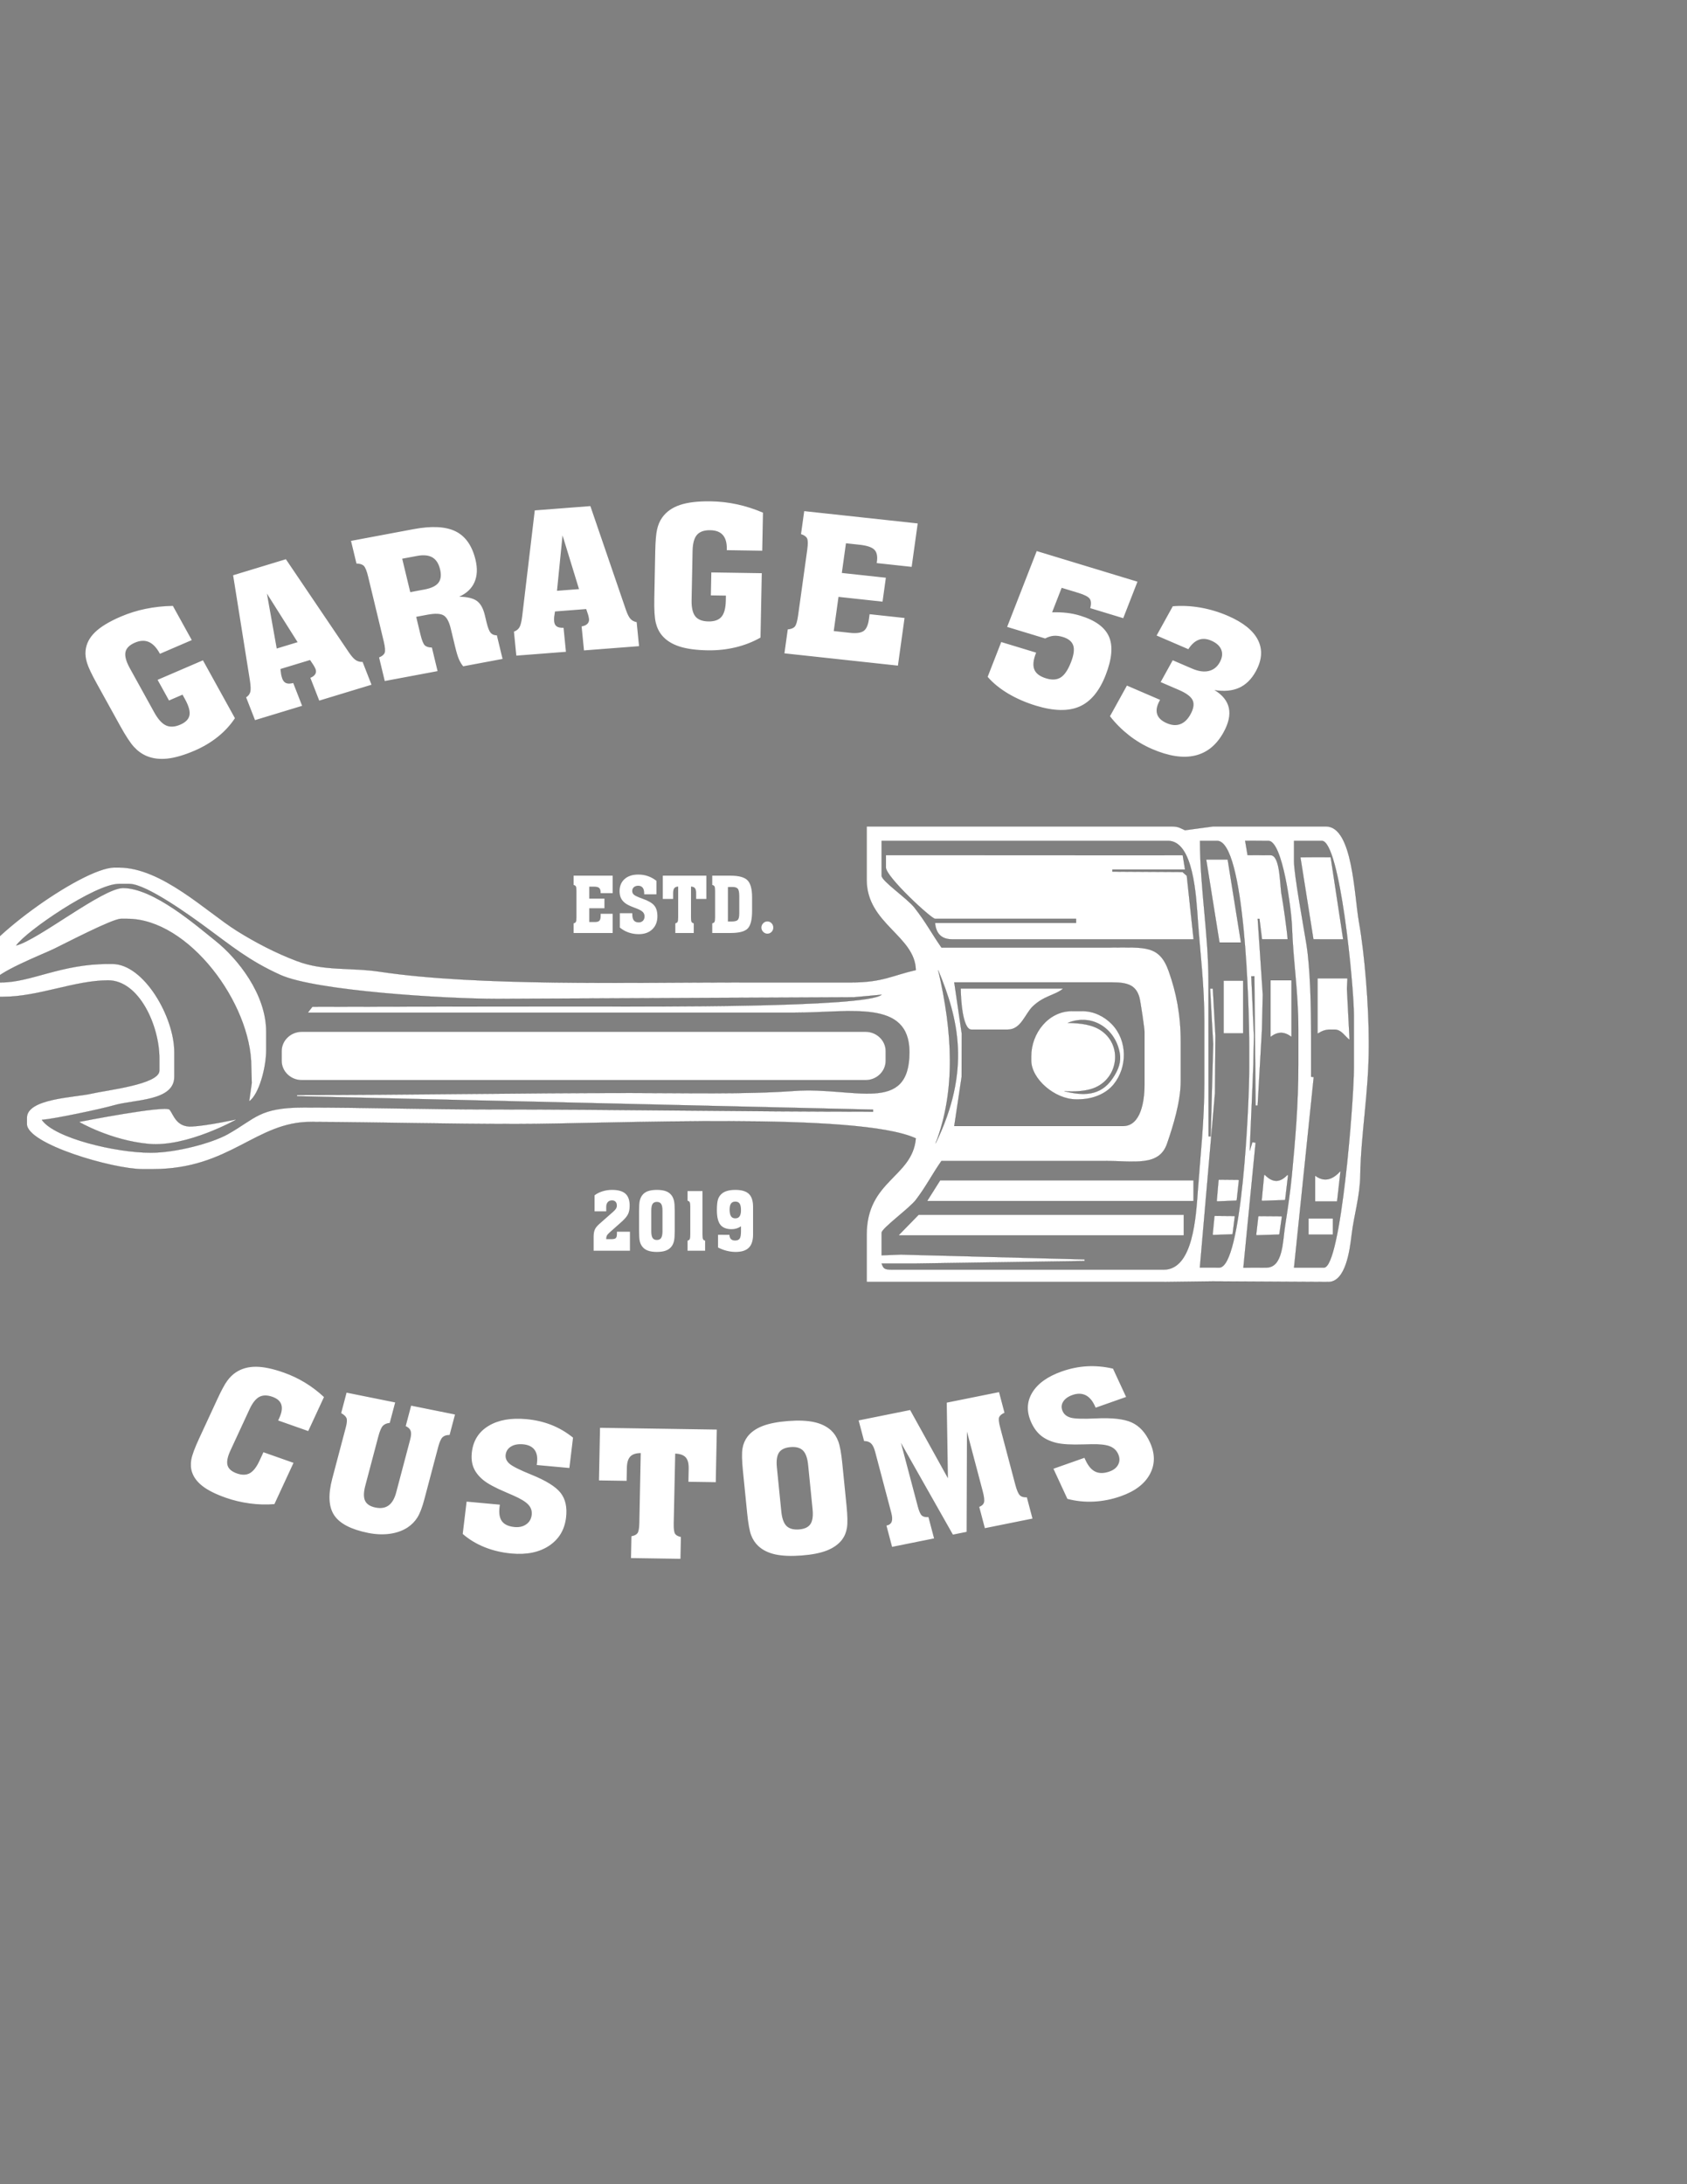 <?xml version="1.0" encoding="UTF-8" standalone="no"?>
<svg
   xmlns:dc="http://purl.org/dc/elements/1.1/"
   xmlns:cc="http://creativecommons.org/ns#"
   xmlns:rdf="http://www.w3.org/1999/02/22-rdf-syntax-ns#"
   xmlns:svg="http://www.w3.org/2000/svg"
   xmlns="http://www.w3.org/2000/svg"
   xmlns:sodipodi="http://sodipodi.sourceforge.net/DTD/sodipodi-0.dtd"
   xmlns:inkscape="http://www.inkscape.org/namespaces/inkscape"
   id="b1ebf38a-540d-11ea-92ae-0242ac11000e"
   version="1.1"
   width="612.0pt"
   viewBox="0 0 612.0 792.0"
   height="792.0pt"
   inkscape:version="0.91 r13725"
   sodipodi:docname="GARAGE-53.svg">
  <rect x="0" y="0" width="612.0" height="792.0" fill="#808080" stroke="none"/>
  <sodipodi:namedview
     pagecolor="#ffffff"
     bordercolor="#666666"
     borderopacity="1"
     objecttolerance="10"
     gridtolerance="10"
     guidetolerance="10"
     inkscape:pageopacity="0"
     inkscape:pageshadow="2"
     inkscape:window-width="1366"
     inkscape:window-height="653"
     id="namedview14"
     showgrid="false"
     inkscape:zoom="0.47676768"
     inkscape:cx="69.375828"
     inkscape:cy="359.34828"
     inkscape:window-x="0"
     inkscape:window-y="30"
     inkscape:window-maximized="1"
     inkscape:current-layer="g4142" />
  <defs
     id="defs23" />
  <g
     id="g2" />
  <g
     id="g14"
     transform="matrix(0.015,0,0,0.015,-1295.144,-726.042)"
     inkscape:export-filename="/home/vaishakh/Documents/Other Docs/Projects-Web/Project-8-Garage/Project-file/src/img/icons/logo-compress.png"
     inkscape:export-xdpi="95.449997"
     inkscape:export-ydpi="95.449997">
    <g
       id="g4142"
       inkscape:export-filename="/home/vaishakh/Documents/Other Docs/Projects-Web/Project-8-Garage/Project-file/src/img/icons/logo-compress.png"
       inkscape:export-xdpi="95.449997"
       inkscape:export-ydpi="95.449997">
      <g
         id="g4149"
         inkscape:export-filename="/home/vaishakh/Documents/Other Docs/Projects-Web/Project-8-Garage/Project-file/src/img/icons/logo-compress.png"
         inkscape:export-xdpi="95.449997"
         inkscape:export-ydpi="95.449997"
         transform="matrix(12.915,0,0,12.4,102686.66,95228.019)"
         style="fill:#ffffff">
        <path
           id="path4"
           d="m -1084.103,-2443.41 c -9.623,-18.128 -15.759,-31.545 -18.288,-40.168 -2.62,-8.652 -3.57,-16.728 -2.818,-24.313 1.269,-13.183 7.129,-25.147 17.64,-35.781 10.51,-10.634 26.472,-20.714 47.916,-30.324 14.95,-6.7 30.584,-11.825 46.932,-15.318 16.348,-3.493 33.38,-5.412 50.975,-5.701 l 35.382,66.655 -59.615,26.716 -0.687,-1.295 c -5.977,-11.259 -12.789,-18.52 -20.405,-21.867 -7.616,-3.346 -16.158,-2.864 -25.777,1.447 -10.293,4.613 -16.183,10.806 -17.699,18.524 -1.486,7.774 1.238,18.191 8.2,31.309 l 45.691,86.078 c 7.022,13.229 14.309,21.671 21.892,25.382 7.552,3.654 16.489,3.203 26.782,-1.41 10.048,-4.503 15.845,-10.585 17.3,-18.276 1.454,-7.69 -1.299,-18.164 -8.381,-31.506 l -4.632,-8.726 -25.304,11.34 -21.366,-40.252 84.919,-38.056 59.885,112.818 c -8.529,13.509 -19.238,25.625 -32.066,36.322 -12.828,10.697 -27.314,19.698 -43.428,26.919 -19.422,8.704 -36.398,13.873 -50.989,15.533 -14.62,1.604 -27.742,-0.111 -39.363,-5.287 -8.586,-3.887 -16.298,-9.7 -23.135,-17.438 -6.868,-7.794 -15.501,-21.486 -25.96,-41.19 l -43.599,-82.137 z m 296.184,71.057 -16.645,-44.417 c 4.046,-2.671 6.681,-6.221 7.799,-10.549 1.14,-4.269 0.821,-11.853 -0.782,-22.673 l -31.387,-204.769 98.808,-31.261 118.28,182.113 c 4.843,7.345 9.143,12.277 12.704,14.662 3.583,2.443 7.843,3.613 12.692,3.47 l 16.645,44.417 -97.841,30.956 -16.645,-44.417 c 4.314,-1.762 7.329,-4.107 9.086,-7.114 1.734,-3.066 1.958,-6.317 0.605,-9.93 -0.333,-0.888 -0.819,-1.993 -1.459,-3.314 -0.617,-1.262 -1.343,-2.623 -2.178,-4.081 l -6.6,-10.3 -55.495,17.558 1.323,10.843 c 0.43,1.918 0.814,3.519 1.129,4.744 0.337,1.284 0.694,2.43 1.071,3.437 1.665,4.442 4.088,7.253 7.314,8.55 3.248,1.357 7.602,1.239 13.105,-0.238 l 16.645,44.417 -88.173,27.896 z m 40.625,-139.58 39.123,-12.378 -57.498,-94.756 18.374,107.134 z m 250.058,-109.902 27.005,-5.274 c 12.602,-2.461 21.209,-6.832 25.819,-13.111 4.611,-6.28 5.593,-14.988 3.013,-26.139 -2.593,-11.212 -7.388,-18.984 -14.437,-23.243 -7.048,-4.258 -16.607,-5.209 -28.742,-2.839 l -27.738,5.418 15.08,65.188 z m 19.091,82.527 c 2.636,11.396 5.376,18.417 8.18,21.199 2.804,2.782 7.234,4.159 13.252,4.264 l 10.63,45.95 -98.884,19.312 -10.63,-45.95 c 5.584,-2.371 9.075,-5.358 10.51,-9.096 1.368,-3.725 0.777,-11.102 -1.803,-22.252 l -29.225,-126.332 c -2.579,-11.15 -5.304,-18.11 -8.203,-21.002 -2.966,-2.879 -7.477,-4.303 -13.628,-4.382 l -10.219,-44.173 116.888,-22.829 c 34.206,-6.681 60.604,-5.241 79.045,4.285 18.442,9.525 30.863,27.975 37.199,55.361 3.912,16.91 3.233,31.45 -1.94,43.731 -5.173,12.281 -14.703,21.698 -28.575,28.313 14.897,0.228 25.828,2.896 32.794,8.003 6.98,5.169 12.02,14.302 15.067,27.474 l 3.402,14.704 c 2.353,10.17 4.888,16.911 7.591,20.161 2.784,3.298 6.642,4.914 11.67,4.957 l 10.63,45.95 -73.68,14.39 c -3.031,-3.762 -5.67,-8.242 -7.837,-13.39 -2.233,-5.135 -4.684,-13.621 -7.419,-25.445 l -8.093,-34.983 c -3.132,-13.54 -7.682,-22.064 -13.585,-25.586 -5.902,-3.522 -15.828,-3.953 -29.764,-1.231 l -21.337,4.167 7.965,34.432 z m 179.536,41.239 -4.456,-46.798 c 4.629,-1.692 8.12,-4.551 10.345,-8.502 2.23,-3.889 3.917,-11.318 5.21,-22.174 l 23.459,-205.664 104.104,-8.369 66.818,202.996 c 2.765,8.203 5.639,13.945 8.466,17.05 2.833,3.167 6.659,5.249 11.401,6.188 l 4.456,46.798 -103.085,8.287 -4.456,-46.798 c 4.65,-0.751 8.192,-2.356 10.689,-4.883 2.49,-2.59 3.564,-5.694 3.201,-9.5 -0.089,-0.936 -0.27,-2.116 -0.542,-3.54 -0.267,-1.362 -0.613,-2.843 -1.039,-4.444 l -3.692,-11.461 -58.469,4.7 -1.571,10.815 c -0.087,1.956 -0.137,3.595 -0.154,4.853 -0.011,1.321 0.034,2.512 0.135,3.573 0.446,4.68 2.057,7.946 4.845,9.922 2.794,2.039 7.05,2.892 12.778,2.683 l 4.456,46.798 -92.899,7.468 z m 76.169,-126.403 41.22,-3.314 -30.842,-104.723 -10.379,108.036 z m 183.969,-76.597 c 0.383,-20.166 1.545,-34.681 3.551,-43.419 1.94,-8.802 5.084,-16.394 9.502,-22.838 7.644,-11.216 18.777,-19.432 33.396,-24.523 14.619,-5.09 33.821,-7.413 57.676,-7.031 16.63,0.267 33.093,2.222 49.385,5.929 16.292,3.707 32.416,9.102 48.235,16.184 l -1.409,74.15 -66.317,-1.064 0.028,-1.44 c 0.238,-12.525 -2.244,-21.837 -7.377,-27.995 -5.133,-6.159 -12.982,-9.292 -23.683,-9.463 -11.451,-0.184 -19.758,2.878 -24.922,9.123 -5.165,6.307 -7.886,16.725 -8.163,31.317 l -1.819,95.755 c -0.28,14.717 2.042,25.279 6.965,31.747 4.923,6.406 13.11,9.732 24.561,9.916 11.178,0.179 19.348,-2.822 24.444,-9.067 5.096,-6.246 7.817,-16.726 8.099,-31.569 l 0.184,-9.707 -28.149,-0.451 0.851,-44.778 94.466,1.515 -2.384,125.503 c -14.274,8.479 -29.802,14.807 -46.517,18.987 -16.715,4.18 -34.07,6.157 -51.995,5.869 -21.606,-0.347 -39.286,-2.823 -53.106,-7.43 -13.819,-4.669 -24.663,-11.671 -32.461,-21.131 -5.729,-7.045 -9.729,-15.441 -11.998,-25.188 -2.268,-9.809 -3.195,-25.61 -2.779,-47.529 l 1.736,-91.372 z m 241.941,198.511 6.231,-46.627 c 6.12,-0.571 10.479,-2.352 13.16,-5.457 2.614,-3.113 4.668,-10.264 6.18,-21.579 l 17.13,-128.192 c 1.512,-11.315 1.402,-18.71 -0.315,-22.312 -1.784,-3.609 -5.545,-6.305 -11.332,-8.22 l 5.99,-44.823 212.52,23.976 -11.315,84.674 -65.427,-7.381 0.382,-2.86 c 1.429,-10.693 -0.213,-18.451 -4.917,-23.336 -4.713,-4.823 -13.835,-7.998 -27.299,-9.517 l -25.779,-2.908 -7.734,57.879 82.478,9.305 -6.231,46.627 -82.477,-9.305 -8.906,66.645 30.515,3.443 c 11.773,1.328 20.242,0.138 25.332,-3.515 5.09,-3.654 8.445,-11.29 9.982,-22.791 l 1.337,-10.009 65.427,7.381 -12.412,92.88 -212.52,-23.976 z m 472.443,-199.349 188.657,59.688 -26.654,71.127 -61.747,-19.536 c 2.049,-8.162 1.726,-14.226 -0.947,-18.252 -2.738,-4.046 -9.94,-7.914 -21.671,-11.625 l -30.938,-9.788 -17.888,47.734 c 10.242,-0.204 19.487,0.137 27.883,1.203 8.354,0.987 16.548,2.785 24.605,5.334 28.296,8.952 46.322,22.605 54.016,40.938 7.671,18.392 5.614,43.312 -6.237,74.937 -11.74,31.329 -28.041,51.742 -48.839,61.26 -20.797,9.518 -47.933,9.014 -81.256,-1.528 -19.401,-6.138 -36.842,-14.041 -52.411,-23.67 -15.505,-9.609 -28.366,-20.501 -38.453,-32.636 l 25.433,-67.87 65.356,20.678 -0.511,1.362 c -4.993,13.325 -5.926,23.894 -2.84,31.628 3.064,7.793 10.44,13.505 22.171,17.216 11.022,3.487 20.126,2.857 27.334,-1.951 7.122,-4.769 13.479,-14.615 19.072,-29.539 5.282,-14.095 6.715,-25.036 4.253,-32.704 -2.503,-7.748 -9.02,-13.254 -19.59,-16.599 -6.123,-1.937 -11.828,-2.682 -17.114,-2.235 -5.244,0.527 -10.501,2.242 -15.858,5.185 l -71.222,-22.534 55.394,-147.821 z m 224.502,164.632 30.271,-57.028 c 16.782,-1.469 33.925,-0.616 51.52,2.53 17.565,3.203 34.695,8.51 51.298,15.951 28.858,12.933 47.777,28.729 56.758,47.388 8.981,18.659 7.553,39.065 -4.25,61.303 -8.098,15.256 -18.502,25.855 -31.213,31.797 -12.711,5.942 -28.121,7.398 -46.203,4.312 15.255,9.555 24.221,21.239 27.082,34.995 2.831,13.812 -0.475,29.614 -9.948,47.46 -13.119,24.715 -30.913,39.806 -53.385,45.277 -22.41,5.497 -49.193,1.23 -80.318,-12.719 -15.317,-6.864 -29.711,-15.754 -43.181,-26.669 -13.441,-10.971 -25.372,-23.357 -35.735,-37.27 l 31.706,-59.73 62.127,27.842 -1.046,1.97 c -5.259,9.908 -6.752,18.578 -4.447,25.952 2.304,7.375 8.373,13.23 18.177,17.624 9.19,4.119 17.581,4.743 25.14,1.789 7.56,-2.954 13.894,-9.314 19.034,-18.997 5.887,-11.091 7.313,-20.207 4.218,-27.379 -3.095,-7.171 -11.643,-13.929 -25.735,-20.244 l -34.311,-15.376 22.592,-42.56 36.455,16.337 c 11.702,5.244 22.023,6.803 30.933,4.594 8.971,-2.182 15.83,-7.819 20.671,-16.939 4.782,-9.007 5.73,-17.224 2.845,-24.649 -2.823,-7.398 -9.167,-13.307 -18.97,-17.701 -8.517,-3.817 -16.296,-4.306 -23.43,-1.44 -7.134,2.866 -13.532,8.919 -19.225,18.214 l -59.431,-26.634 z"
           style="fill:#ffffff;fill-opacity:1;fill-rule:evenodd"
           inkscape:connector-curvature="0" />
        <path
           id="path6"
           d="m -191.306,-1957.374 0,-18.789 c 2.048,-0.501 3.444,-1.403 4.212,-2.756 0.745,-1.353 1.117,-4.284 1.117,-8.843 l 0,-51.656 c 0,-4.559 -0.372,-7.49 -1.117,-8.843 -0.768,-1.353 -2.164,-2.255 -4.212,-2.756 l 0,-18.062 73.088,0 0,34.12 -22.501,0 0,-1.152 c 0,-4.309 -0.907,-7.315 -2.722,-9.044 -1.815,-1.704 -5.049,-2.555 -9.68,-2.555 l -8.865,0 0,23.323 28.365,0 0,18.789 -28.365,0 0,26.855 10.494,0 c 4.049,0 6.864,-0.852 8.424,-2.53 1.559,-1.678 2.35,-4.86 2.35,-9.495 l 0,-4.033 22.501,0 0,37.427 -73.088,0 z m 86.538,-10.647 0,-27.957 23.316,0 0,2.204 c 0,5.436 0.977,9.419 2.955,11.975 1.978,2.53 5.049,3.808 9.168,3.808 3.234,0 5.84,-1.077 7.842,-3.232 2.001,-2.155 3.002,-4.96 3.002,-8.442 0,-3.382 -1.047,-6.213 -3.165,-8.518 -2.118,-2.305 -5.84,-4.534 -11.146,-6.689 -1.187,-0.476 -2.885,-1.152 -5.119,-2.054 -8.098,-3.131 -13.845,-6.113 -17.242,-8.943 -3.514,-2.931 -6.073,-6.238 -7.679,-9.87 -1.606,-3.658 -2.42,-8.017 -2.42,-13.102 0,-10.021 3.141,-17.937 9.447,-23.749 6.283,-5.787 14.823,-8.693 25.596,-8.693 6.306,0 12.286,1.002 17.894,3.006 5.608,2.004 10.96,5.06 16.056,9.169 l 0,26.279 -22.897,0 0,-1.979 c 0,-4.785 -0.954,-8.442 -2.862,-10.947 -1.908,-2.48 -4.677,-3.733 -8.331,-3.733 -3.397,0 -6.12,0.952 -8.168,2.831 -2.048,1.879 -3.072,4.384 -3.072,7.516 0,2.931 1.14,5.386 3.444,7.39 2.304,1.979 7.563,4.484 15.777,7.516 10.82,3.958 18.173,8.417 22.082,13.353 3.909,4.935 5.864,11.874 5.864,20.768 0,10.622 -3.141,19.114 -9.447,25.477 -6.283,6.363 -14.776,9.544 -25.456,9.544 -6.771,0 -13.17,-1.102 -19.174,-3.307 -6.027,-2.205 -11.449,-5.411 -16.265,-9.62 z M 4.481,-2047.86 c -3.351,0.1 -5.771,1.127 -7.26,3.131 -1.466,1.979 -2.211,5.186 -2.211,9.645 l 0,11.298 -19.29,0 0,-45.293 81.512,0 0,45.293 -19.081,0 0,-11.298 c 0,-4.509 -0.745,-7.741 -2.257,-9.695 -1.489,-1.954 -3.956,-2.981 -7.353,-3.081 l -0.07,60.099 c 0,4.66 0.372,7.616 1.094,8.918 0.721,1.303 2.094,2.18 4.095,2.681 l 0,18.789 -34.508,0 0,-18.789 c 2.047,-0.501 3.444,-1.403 4.212,-2.756 0.744,-1.353 1.117,-4.284 1.117,-8.843 l 0,-60.099 z m 93.123,68.09 7.027,0 c 5.678,0 9.494,-1.002 11.402,-3.006 1.908,-2.004 2.862,-6.213 2.862,-12.626 l 0,-33.669 c 0,-7.44 -0.931,-12.325 -2.769,-14.605 -1.838,-2.305 -5.259,-3.457 -10.262,-3.457 l -1.373,0 -6.888,0.15 0,67.213 z m 5.189,22.396 -34.508,0 0,-18.789 c 2.047,-0.501 3.444,-1.403 4.212,-2.756 0.745,-1.353 1.117,-4.284 1.117,-8.843 l 0,-51.656 c 0,-4.559 -0.372,-7.516 -1.117,-8.843 -0.768,-1.353 -2.164,-2.255 -4.212,-2.756 l 0,-18.062 34.508,0 c 15.357,0 25.875,3.031 31.576,9.069 5.678,6.037 8.516,17.06 8.516,33.068 l 0,26.705 c 0,16.835 -2.699,28.183 -8.121,34.045 -5.399,5.887 -16.056,8.818 -31.972,8.818 z m 57.544,-10.497 c 0,-3.207 1.117,-6.037 3.351,-8.417 2.211,-2.405 4.84,-3.607 7.819,-3.607 3.095,0 5.724,1.177 7.842,3.532 2.141,2.33 3.211,5.186 3.211,8.492 0,3.282 -1.07,6.088 -3.235,8.367 -2.164,2.305 -4.77,3.457 -7.818,3.457 -2.955,0 -5.538,-1.177 -7.795,-3.558 -2.257,-2.38 -3.374,-5.136 -3.374,-8.267 z"
           style="fill:#ffffff;fill-opacity:1;fill-rule:evenodd"
           inkscape:connector-curvature="0" />
        <path
           id="path8"
           d="m -152.088,-1414.699 0,-31.242 c 4.058,-3.312 8.964,-5.894 14.762,-7.798 5.798,-1.877 11.707,-2.816 17.773,-2.816 11.484,0 19.891,2.451 25.221,7.38 5.308,4.903 7.961,12.7 7.961,23.418 0,6.52 -1.003,11.97 -3.01,16.404 -2.007,4.433 -6.266,9.649 -12.8,15.673 l -21.809,20.185 c -2.564,2.373 -4.259,4.433 -5.062,6.103 -0.803,1.695 -1.204,3.677 -1.204,5.972 l 0,0.913 9.722,0 c 4.059,0 6.779,-0.678 8.207,-2.06 1.405,-1.382 2.118,-4.329 2.118,-8.867 l 0,-3.599 24.351,0 0,37.058 -67.992,0 0,-27.2 c 0,-5.763 0.758,-10.405 2.252,-13.978 1.494,-3.573 4.415,-7.328 8.719,-11.24 l 25.422,-23.314 c 2.609,-2.347 4.438,-4.433 5.508,-6.311 1.07,-1.852 1.605,-3.808 1.605,-5.894 0,-3.207 -0.803,-5.711 -2.386,-7.51 -1.583,-1.773 -3.813,-2.66 -6.69,-2.66 -3.39,0 -6.043,1.121 -7.961,3.39 -1.918,2.269 -2.877,5.424 -2.877,9.44 l 0,8.554 -21.831,0 z m 127.182,38.674 0,-40.187 c 0,-6.076 -0.825,-10.405 -2.475,-13.013 -1.673,-2.582 -4.348,-3.886 -8.05,-3.886 -3.702,0 -6.378,1.304 -8.006,3.886 -1.628,2.608 -2.453,6.937 -2.453,13.013 l 0,40.187 c 0,6.155 0.825,10.562 2.453,13.17 1.628,2.634 4.304,3.938 8.006,3.938 3.702,0 6.378,-1.33 8.05,-3.964 1.65,-2.66 2.475,-7.041 2.475,-13.144 z m 22.924,-1.069 c 0,9.101 -0.424,15.699 -1.271,19.741 -0.847,4.068 -2.252,7.537 -4.215,10.431 -2.609,3.886 -6.177,6.728 -10.682,8.554 -4.504,1.852 -10.258,2.764 -17.282,2.764 -7.002,0 -12.778,-0.913 -17.304,-2.764 -4.527,-1.825 -8.095,-4.668 -10.659,-8.554 -1.962,-2.843 -3.345,-6.232 -4.148,-10.17 -0.803,-3.912 -1.204,-10.588 -1.204,-20.002 l 0,-38.205 c 0,-9.075 0.401,-15.595 1.204,-19.611 0.803,-3.99 2.186,-7.459 4.148,-10.405 2.564,-3.886 6.132,-6.728 10.659,-8.528 4.527,-1.799 10.302,-2.712 17.304,-2.712 7.024,0 12.778,0.913 17.282,2.712 4.505,1.799 8.072,4.642 10.682,8.528 1.962,2.947 3.367,6.468 4.215,10.536 0.847,4.068 1.271,10.562 1.271,19.48 l 0,38.205 z m 24.024,-77.166 27.964,0 0,84.651 c 0,4.851 0.357,7.928 1.048,9.284 0.691,1.356 1.985,2.269 3.858,2.79 l 0,19.559 -32.87,0 0,-19.559 c 1.962,-0.521 3.3,-1.46 4.036,-2.869 0.714,-1.408 1.07,-4.46 1.07,-9.206 l 0,-53.774 c 0,-4.746 -0.357,-7.797 -1.07,-9.206 -0.736,-1.408 -2.074,-2.347 -4.036,-2.869 l 0,-18.803 z m 89.473,20.55 c -3.657,0 -6.356,1.252 -8.095,3.781 -1.739,2.529 -2.609,6.441 -2.609,11.787 0,5.92 0.87,10.249 2.587,12.987 1.717,2.738 4.415,4.12 8.117,4.12 3.59,0 6.244,-1.33 7.983,-3.964 1.739,-2.66 2.609,-6.65 2.609,-11.996 0,-5.946 -0.847,-10.223 -2.52,-12.831 -1.673,-2.582 -4.371,-3.886 -8.072,-3.886 z m -32.379,64.701 21.274,0.078 c 0.134,3.625 1.093,6.363 2.877,8.267 1.784,1.878 4.37,2.817 7.715,2.817 4.148,0 7.024,-1.226 8.652,-3.677 1.628,-2.425 2.453,-7.276 2.453,-14.526 l 0,-9.544 c -2.475,1.825 -5.196,3.234 -8.162,4.199 -2.966,0.965 -6.066,1.46 -9.277,1.46 -9.745,0 -16.814,-2.869 -21.162,-8.632 -4.348,-5.763 -6.534,-15.23 -6.534,-28.425 0,-9.623 0.714,-16.664 2.119,-21.15 1.427,-4.486 3.813,-8.163 7.158,-11.084 2.743,-2.451 6.244,-4.277 10.481,-5.503 4.259,-1.225 9.187,-1.825 14.807,-1.825 11.618,0 20.07,2.608 25.31,7.823 5.24,5.216 7.872,13.665 7.872,25.322 l 0,53.8 c 0,11.657 -2.631,20.237 -7.894,25.739 -5.285,5.503 -13.491,8.267 -24.641,8.267 -5.575,0 -11.172,-0.73 -16.792,-2.217 -5.62,-1.486 -11.038,-3.625 -16.256,-6.415 l 0,-24.774 z"
           style="fill:#ffffff;fill-opacity:1;fill-rule:evenodd"
           inkscape:connector-curvature="0" />
        <path
           id="path10"
           d="m 1184.804,-1400.811 45.737,0 0,31.363 -45.737,0 0,-31.363 z m 12.414,-83.633 c 15.899,12.633 31.798,9.583 47.697,-9.147 l -6.534,59.458 -41.163,0 0,-50.311 z m -2314.774,-104.657 c 0,0 162.483,-33.311 169.802,-23.703 7.319,9.609 12.442,33.953 40.987,32.671 28.544,-1.281 84.901,-14.093 84.901,-14.093 0,0 -93.684,55.092 -165.411,48.045 -71.727,-7.046 -130.279,-42.92 -130.279,-42.92 z m 2231.272,-276.136 39.334,0 0,110.684 c -13.111,-10.977 -26.223,-10.977 -39.334,0 l 0,-110.684 z m -87.815,0.915 36.59,0 0,102.451 -36.59,0 0,-102.451 z m -291.736,82.172 c 23.768,0.503 46.22,3.177 62.907,15.344 42.189,30.76 30.491,98.936 -20.032,113.892 -14.098,4.173 -30.843,5.189 -49.463,3.971 35.437,9.118 67.359,9.564 89.735,-24.012 12.36,-18.547 16.641,-33.84 14.184,-49.239 -7.555,-47.35 -50.335,-79.399 -97.332,-59.956 z m 368.869,296.254 c 12.793,13.542 26.458,17.498 42.041,0.366 0.482,-0.531 1.51,0.552 1.435,1.219 l -5.259,46.41 c -0.075,0.667 -0.647,1.192 -1.435,1.22 l -41.179,1.464 c -0.788,0.028 -1.496,-0.55 -1.435,-1.22 1.466,-16.08 2.932,-32.16 4.398,-48.24 0.061,-0.669 0.941,-1.742 1.435,-1.22 z m -10.895,80.468 41.456,0.323 c 0.778,0.01 1.496,0.487 1.415,1.074 l -4.67,33.524 c -0.082,0.587 -0.638,1.05 -1.415,1.074 l -40.607,1.29 c -0.777,0.025 -1.479,-0.485 -1.415,-1.074 l 3.821,-35.136 c 0.064,-0.589 0.636,-1.08 1.415,-1.075 z m -82.266,-0.523 35.731,0.323 c 0.671,0.01 1.29,0.487 1.22,1.074 l -4.026,33.524 c -0.07,0.587 -0.55,1.05 -1.22,1.074 l -35,1.29 c -0.67,0.025 -1.275,-0.485 -1.22,-1.074 l 3.294,-35.136 c 0.055,-0.589 0.548,-1.08 1.22,-1.075 z m 7.685,-70.536 35.731,0.366 c 0.671,0.01 1.29,0.552 1.22,1.22 l -4.026,38.047 c -0.07,0.667 -0.55,1.192 -1.219,1.219 l -35,1.464 c -0.67,0.028 -1.275,-0.551 -1.22,-1.219 l 3.294,-39.877 c 0.055,-0.669 0.548,-1.226 1.22,-1.219 z m -562.835,68.481 496.524,0 0,40.252 -534.25,0 37.726,-40.252 z m 40.338,-67.086 474.482,0 0,40.252 -498.877,0 24.395,-40.252 z m -3.659,-409.835 c 37.559,94.255 62.056,194.633 -4.879,337.87 38.228,-103.474 31.721,-218.13 4.879,-337.87 z m -1191.772,120.081 1055.746,0 c 20.77,0 37.754,16.978 37.754,37.752 l 0,18.87 c 0,20.774 -16.984,37.752 -37.754,37.752 l -1055.746,0 c -20.768,0 -37.755,-16.978 -37.755,-37.752 l 0,-18.87 c 0,-20.773 16.987,-37.752 37.755,-37.752 z m 1149.864,207.813 c -6.36,76.401 -92.035,81.628 -92.035,188 l 0,92 556.209,0 92.034,-1.231 216.081,1.231 c 32.85,0 40.441,-61.879 43.901,-92.116 4.35,-38.024 15.553,-74.579 16.177,-115.829 1.231,-81.506 15.951,-161.482 15.951,-252.055 l 0,-8 c 0,-69.26 -7.476,-170.148 -18.396,-233.611 -8.843,-51.392 -11.513,-186.389 -61.634,-186.389 l -212.08,0 -52.139,7.303 c -7.742,-3.461 -11.68,-7.303 -23.89,-7.303 l -572.215,0 0,104 c 0,85.779 90.54,108.961 92.035,176 -42.732,9.952 -62.252,24 -120.045,24 l -208.078,0 c -208.406,0 -492.544,7.668 -675.403,-20.85 -56.158,-8.758 -103.846,-0.579 -155.313,-20.745 -40.308,-15.794 -79.181,-37.133 -112.893,-59.149 -56.813,-37.102 -140.396,-123.255 -220.828,-123.255 l -8.003,0 c -61.304,0 -264.099,153.585 -264.099,204 l 0,4 c 0,17.857 20.738,44 36.014,44 l 20.008,0 c 65.435,0 133.864,-32 196.074,-32 58.227,0 96.036,88.705 96.036,152 l 0,24 c 0,26.851 -99.365,38.017 -127.204,44.844 -30.286,7.426 -120.889,9.19 -120.889,47.156 l 0,12 c 0,39.435 161.408,88 216.081,88 l 20.008,0 c 144.767,0 192.719,-92.53 296.069,-92.042 131.876,0.622 251.449,4.043 384.187,4.043 176.76,0 639.974,-23.949 748.281,28 z m 616.721,-580.079 43.526,0.079 c 26.625,0 43.161,135.525 44.168,167.848 2.08,66.714 11.852,125.265 11.852,200.152 l 0,68 c 0,77.799 -5.734,145.735 -12.125,215.879 -2.764,30.327 -7.9,67.03 -12.789,99.216 -4.377,28.818 -3.477,80.905 -35.108,80.905 l -42.83,0.111 22.88,-243.731 -6.059,-0.853 -4.918,16.527 6.919,-168.055 0.965,-56.048 -4.967,-115.952 5.715,-0.022 2.288,252.022 3.89,-0.01 8.115,-147.993 1.527,-68.105 -9.53,-147.895 3.264,0.102 4.738,39.899 48.018,0 c 0,-9.492 -9.002,-75.461 -11.002,-85.002 -3.719,-17.739 -2.075,-78.998 -21.01,-78.998 l -42.996,-0.166 -4.531,-27.914 z m -84.522,0.079 32.012,0 c 51.772,0 60.023,322.861 60.023,400 l 0,44 c 0,69.473 -13.506,388 -56.021,388 l -36.268,-0.024 28.265,-339.976 0.956,-112.06 -4.957,-91.94 -5.162,0.06 5.721,107.957 -4.56,179.982 -4.002,0 c 0,-100.03 -0.171,-200.072 -0.098,-300.098 0.069,-93.83 -15.908,-183.663 -15.908,-275.902 z m 288.108,444 c 0,60.498 -24.22,388 -56.021,388 l -56.021,0 36.939,-371.521 -4.928,-0.479 0,-80 c 0,-53.947 -1.277,-129.996 -8.855,-179.149 -5.122,-33.228 -23.157,-135.111 -23.157,-160.851 l 0,-40 52.019,0 c 34.163,0 60.023,284.01 60.023,340 l 0,104 z m -349.776,146.355 c 11.062,-33.377 25.654,-81.454 25.654,-122.355 l 0,-76 c 0,-53.105 -8.482,-96.507 -22.434,-137.574 -17.624,-51.871 -45.092,-46.426 -109.615,-46.426 -105.373,3e-4 -210.746,0 -316.119,0 -19.127,-28.552 -28.245,-48.053 -50.41,-77.609 -13.576,-18.103 -61.632,-51.956 -61.632,-62.391 l 0,-68 536.201,0 c 48.065,0 52.777,109.213 56.01,156.011 4.529,65.561 12.015,125.465 12.015,195.989 l 0,120 c 0,74.204 -7.237,138.832 -12.015,207.989 -3.631,52.55 -8.834,156.011 -64.013,156.011 l -508.191,0 c -15.407,0 -16.465,-2.217 -20.008,-12 l 64.024,0 316.101,-4.937 0.018,-3.063 -344.097,-9.41 -36.045,1.41 0,-44 c 0,-8.426 52.395,-48.045 64.055,-63.97 19.285,-26.338 30.462,-49.869 47.987,-76.03 101.371,0 202.743,0 304.114,0 57.007,0 103.397,11.618 118.4,-33.645 z m -2155.164,-386.355 c 18.43,-27.511 147.727,-120 192.072,-120 l 20.008,0 c 32.043,0 117.151,64.634 141.148,82.905 48.986,37.298 82.376,66.737 141.616,94.57 65.811,30.919 307.393,46.592 405.495,46.592 l 668.349,-3.145 51.921,-4.921 c -29.452,25.59 -445.348,22.978 -526.369,22.978 -180.067,0 -360.135,0 -539.622,0.481 l -8.583,11.519 c 202.743,0 405.485,0 608.228,0 101.371,0 202.743,0 304.114,0 103.776,0 214.251,-26.666 214.251,77.022 0,121.862 -104.323,67.249 -214.625,75.501 -95.011,7.108 -206.488,4.032 -308.084,4.032 -202.091,0 -415.779,4 -624.234,4 l 0.011,2.296 1078.906,26.173 0,3.999 c -238.756,0 -477.512,-4.391 -716.269,-4.391 -118.711,0 -231.323,-3.74 -350.035,-3.741 -83.442,-6e-4 -89.573,21.354 -142.184,52.098 -29.364,17.16 -96.802,36.034 -144.02,36.034 -65.721,0 -180.222,-28.39 -204.077,-64 23.947,-1.992 111.008,-21.164 135.495,-28.556 37.64,-11.364 112.598,-7.689 112.598,-55.444 l 0,-48 c 0,-68.866 -57.054,-172 -116.043,-172 l -8.003,0 c -88.289,0 -144.213,36 -200.075,36 l -16.006,0 c 5.025,-18.813 92.358,-54.181 114.694,-65.349 20.328,-10.164 109.257,-58.652 125.396,-58.652 l 12.005,0 c 115.284,0 232.087,165.778 232.087,288 l 0.889,32.133 -4.89,35.867 c 18.668,-13.672 32.012,-66.243 32.012,-100 l 0,-36 c 0,-73.028 -53.262,-142.488 -94.939,-177.096 -35.673,-29.623 -116.067,-102.904 -173.161,-102.904 -38.096,0 -158.635,100.939 -200.075,112 z m 1756.659,352 13.765,-95.732 0.233,-84.547 -13.985,-99.722 296.098,0 c 28.549,0 44.137,5.415 50.553,29.466 2.026,7.595 9.47,60.353 9.47,66.534 l 0,104 c 0,31.719 -7.059,80 -40.015,80 l -316.118,0 z m 144.054,-136 0,8 c 0,36.541 44.592,76 84.031,76 l 4.001,0 c 28.432,0 52.734,-11.483 66.679,-29.576 25.605,-33.222 25.977,-84.638 -3.258,-116.55 -14.271,-15.578 -34.416,-25.873 -55.418,-25.873 l -20.007,0 c -43.686,0 -76.028,42.933 -76.028,88 z m 152.057,-364 136.051,0 -4.352,-27.934 -555.858,-0.066 0,24 c 0,18.225 85.083,100 92.034,100 l 264.099,0 0,8 -264.099,0 c 1.639,19.689 11.07,32 32.012,32 l 452.17,0 -12.747,-123.915 -8.061,-7.285 -131.249,-0.8 0,-4 z m 352.056,-23.988 24.353,159.948 55.753,0.041 -23.382,-160.096 -56.724,0.107 z m 32.088,343.988 c 7.184,-4.306 12.754,-8 24.009,-8 l 8.003,0 c 12.925,0 19.863,14.033 28.011,20 l -4.961,-99.945 0.96,-20.055 -56.021,0 0,108 z m -648.243,-8 68.026,0 c 25.138,0 32.373,-30.618 46.889,-45.129 21.061,-21.055 42.093,-21.788 57.15,-34.871 l -192.072,0 c 0,17.713 3.254,80 20.008,80 z m 439.727,-331.495 40.255,0 24.885,161.751 -40.255,0 -24.885,-161.751 z"
           style="fill:#ffffff;fill-opacity:1;fill-rule:evenodd;stroke:#2d2c2b;stroke-width:0.216;stroke-miterlimit:10.433"
           inkscape:connector-curvature="0" />
        <path
           id="path12"
           d="m -858.38,-1048.832 c 7.532,-16.939 13.711,-28.867 18.549,-35.658 4.803,-6.864 10.204,-12.347 16.284,-16.479 10.544,-7.205 23,-10.832 37.32,-10.777 14.32,0.056 31.571,3.819 51.834,11.258 14.126,5.186 27.505,11.75 40.113,19.744 12.608,7.994 24.469,17.366 35.467,28.073 l -29.473,66.282 -56.332,-20.68 2.058,-4.629 c 4.748,-10.679 6.023,-19.451 3.88,-26.296 -2.142,-6.844 -7.712,-11.887 -16.801,-15.224 -9.727,-3.571 -17.925,-3.459 -24.572,0.281 -6.67,3.793 -12.718,11.792 -18.169,24.049 l -35.788,80.485 c -5.474,12.309 -7.261,21.933 -5.363,28.872 1.921,6.886 7.734,12.14 17.46,15.711 9.495,3.486 17.554,3.384 24.143,-0.377 6.588,-3.762 12.661,-11.813 18.181,-24.228 l 7.415,-16.676 56.332,20.68 -35.765,80.433 c -15.067,1.322 -30.429,0.884 -46.086,-1.315 -15.68,-2.146 -30.716,-5.891 -45.19,-11.205 -18.352,-6.737 -32.587,-14.104 -42.759,-22.122 -10.15,-8.071 -16.922,-17.227 -20.21,-27.551 -2.429,-7.562 -2.873,-15.802 -1.355,-24.668 1.518,-8.867 6.417,-22.61 14.698,-41.233 l 34.128,-76.75 z m 231.787,27.443 10.127,-39.858 90.958,19.08 -10.127,39.859 c -5.518,0.531 -9.782,2.432 -12.852,5.689 -2.996,3.215 -5.884,10.295 -8.651,21.185 l -24.286,95.582 c -3.287,12.936 -3.41,22.751 -0.368,29.445 3.116,6.652 9.626,11.045 19.604,13.138 9.978,2.093 18.145,0.72 24.515,-4.174 6.356,-4.839 11.065,-13.284 14.113,-25.28 l 26.295,-103.488 c 1.84,-7.242 2.079,-12.723 0.807,-16.542 -1.273,-3.819 -4.333,-6.906 -9.242,-9.275 l 10.127,-39.858 82.136,17.23 -10.127,39.858 c -5.757,-0.043 -10.09,1.377 -13.091,4.358 -2.986,2.926 -5.739,9.219 -8.183,18.838 l -25.958,102.161 c -4.046,15.921 -8.385,27.705 -13.061,35.516 -4.662,7.756 -10.879,14.313 -18.573,19.628 -9.417,6.293 -20.453,10.383 -33.156,12.202 -12.763,1.806 -26.331,1.231 -40.69,-1.781 -31.82,-6.675 -52.997,-18.163 -63.362,-34.37 -10.426,-16.22 -11.598,-40.107 -3.592,-71.617 l 25.27,-99.452 c 2.219,-8.735 2.674,-14.811 1.425,-18.218 -1.263,-3.351 -4.586,-6.668 -10.057,-9.854 z m 227.621,235.518 7.284,-62.97 62.224,5.942 -0.574,4.965 c -1.416,12.245 0.154,21.465 4.767,27.724 4.62,6.203 12.484,9.864 23.475,10.913 8.632,0.824 15.868,-0.938 21.77,-5.28 5.902,-4.343 9.303,-10.407 10.21,-18.25 0.881,-7.617 -1.176,-14.26 -6.226,-19.991 -5.051,-5.731 -14.406,-11.701 -28.003,-17.907 -3.043,-1.374 -7.4,-3.331 -13.127,-5.931 -20.794,-9.117 -35.356,-17.296 -43.686,-24.538 -8.613,-7.497 -14.582,-15.598 -17.921,-24.189 -3.332,-8.647 -4.37,-18.673 -3.045,-30.128 2.611,-22.57 13.057,-39.6 31.4,-51.083 18.275,-11.433 41.822,-15.802 70.574,-13.056 16.829,1.607 32.528,5.388 46.972,11.332 14.444,5.944 27.93,14.191 40.46,24.744 l -6.847,59.19 -61.106,-5.836 0.515,-4.458 c 1.247,-10.777 -0.346,-19.259 -4.786,-25.387 -4.446,-6.072 -11.509,-9.6 -21.259,-10.53 -9.066,-0.866 -16.58,0.585 -22.535,4.295 -5.954,3.71 -9.339,9.091 -10.155,16.145 -0.764,6.602 1.64,12.422 7.265,17.523 5.633,5.045 19.014,12.027 40.145,20.949 27.845,11.673 46.307,23.59 55.453,35.703 9.147,12.112 12.556,28.24 10.239,48.271 -2.768,23.924 -13.364,42.252 -31.851,54.977 -18.425,12.731 -41.92,17.732 -70.424,15.01 -18.071,-1.726 -34.861,-5.84 -50.309,-12.335 -15.509,-6.502 -29.143,-15.106 -40.901,-25.813 z M -65.62,-943.469 c -8.994,0.085 -15.532,2.307 -19.615,6.782 -4.019,4.419 -6.156,11.649 -6.351,21.746 l -0.491,25.584 -51.757,-0.821 1.97,-102.563 218.7,3.469 -1.97,102.563 -51.194,-0.812 0.491,-25.584 c 0.196,-10.211 -1.661,-17.56 -5.634,-22.05 -3.911,-4.488 -10.484,-6.919 -19.595,-7.29 l -2.802,136.086 c -0.203,10.552 0.668,17.261 2.547,20.242 1.878,2.98 5.524,5.024 10.871,6.244 l -0.818,42.545 -92.587,-1.468 0.817,-42.545 c 5.516,-1.047 9.301,-3.031 11.42,-6.061 2.056,-3.031 3.183,-9.653 3.381,-19.977 l 2.614,-136.089 z m 254.925,27.643 8.321,86.419 c 1.279,13.282 4.495,22.595 9.653,27.994 5.215,5.337 13.019,7.622 23.469,6.791 10.202,-0.811 17.332,-4.226 21.323,-10.295 3.991,-6.07 5.378,-15.748 4.089,-29.143 l -8.321,-86.419 c -1.279,-13.282 -4.489,-22.538 -9.58,-27.886 -5.09,-5.348 -12.765,-7.585 -22.966,-6.774 -10.45,0.831 -17.699,4.312 -21.815,10.391 -4.048,6.131 -5.441,15.753 -4.172,28.922 z m -63.569,7.047 c -1.97,-20.46 -2.238,-34.962 -0.821,-43.675 1.423,-8.656 4.51,-16.305 9.266,-22.891 6.478,-8.887 15.905,-15.787 28.208,-20.809 12.309,-4.965 28.354,-8.234 48.01,-9.797 19.407,-1.543 35.584,-0.836 48.463,2.071 12.941,2.901 23.549,8.266 31.886,16.089 5.943,5.735 10.456,12.894 13.544,21.534 3.083,8.582 5.58,22.793 7.495,42.688 l 7.94,82.463 c 1.927,20.008 2.189,34.453 0.788,43.336 -1.401,8.882 -4.477,16.644 -9.233,23.23 -6.716,9.02 -16.138,15.976 -28.316,20.988 -12.122,4.95 -27.918,8.2 -47.326,9.742 -19.656,1.563 -36.082,0.875 -49.153,-2.073 -13.076,-3.004 -23.684,-8.369 -31.773,-16.212 -5.943,-5.736 -10.439,-12.725 -13.495,-21.025 -3.051,-8.243 -5.563,-22.624 -7.544,-43.197 l -7.94,-82.463 z m 295.895,-54.715 31.59,124.329 c 2.304,9.066 4.808,14.888 7.425,17.367 2.63,2.534 6.806,3.58 12.478,3.205 l 10.535,41.461 -78.607,16.49 -10.535,-41.462 c 5.111,-1.072 8.373,-3.62 9.799,-7.588 1.413,-4.023 1.164,-9.794 -0.746,-17.312 l -30.172,-118.746 c -1.994,-7.85 -4.551,-13.37 -7.64,-16.448 -3.104,-3.134 -7.48,-4.72 -13.129,-4.757 l -10.211,-40.19 96.433,-20.229 70.783,133.052 -2.216,-147.436 97.894,-20.535 10.212,40.19 c -5.274,2.446 -8.573,5.35 -9.94,8.548 -1.352,3.254 -0.771,9.828 1.758,19.779 l 28.387,111.724 c 2.767,10.89 5.627,17.86 8.581,20.909 2.94,2.993 7.306,4.29 13.1,3.89 l 10.534,41.461 -89.132,18.698 -10.535,-41.461 c 4.886,-1.957 7.853,-4.909 8.962,-8.867 1.034,-4.002 0.224,-11.227 -2.474,-21.841 l -29.497,-116.092 -0.649,195.434 -25.675,5.386 -97.316,-178.96 z m 311.697,109.273 -26.104,-58.707 58.01,-21.296 2.059,4.629 c 5.076,11.415 11.227,18.887 18.534,22.446 7.284,3.506 16.119,3.384 26.366,-0.378 8.048,-2.955 13.526,-7.597 16.493,-13.949 2.967,-6.352 2.837,-13.157 -0.415,-20.47 -3.158,-7.102 -8.406,-12.089 -15.827,-14.995 -7.42,-2.906 -18.765,-4.187 -33.977,-3.865 -3.397,0.085 -8.255,0.215 -14.655,0.362 -23.071,0.821 -40.155,-0.19 -51.25,-3.031 -11.479,-2.945 -20.935,-7.551 -28.322,-13.713 -7.41,-6.214 -13.507,-14.623 -18.255,-25.302 -9.357,-21.042 -8.932,-40.534 1.331,-58.498 10.229,-17.89 28.763,-31.792 55.568,-41.633 15.689,-5.76 31.504,-9.118 47.328,-10.031 15.824,-0.913 31.993,0.616 48.508,4.588 l 24.537,55.182 -56.968,20.914 -1.848,-4.156 c -4.468,-10.048 -10.257,-16.857 -17.343,-20.374 -7.063,-3.465 -15.122,-3.566 -24.212,-0.229 -8.453,3.103 -14.337,7.589 -17.678,13.404 -3.34,5.816 -3.549,12.011 -0.625,18.587 2.736,6.155 7.866,10.269 15.469,12.373 7.58,2.052 23.003,2.509 46.27,1.371 30.617,-1.571 53.075,1.076 67.41,7.869 14.334,6.792 25.677,19.579 33.981,38.253 9.918,22.304 10.031,43.007 0.284,62.128 -9.691,19.1 -27.852,33.539 -54.425,43.294 -16.848,6.185 -33.798,9.715 -50.793,10.569 -17.053,0.875 -33.537,-0.906 -49.451,-5.344 z"
           style="fill:#ffffff;fill-opacity:1;fill-rule:evenodd"
           inkscape:connector-curvature="0" />
      </g>
    </g>
  </g>
  <g
     id="g16" />
  <g
     id="g18" />
</svg>
